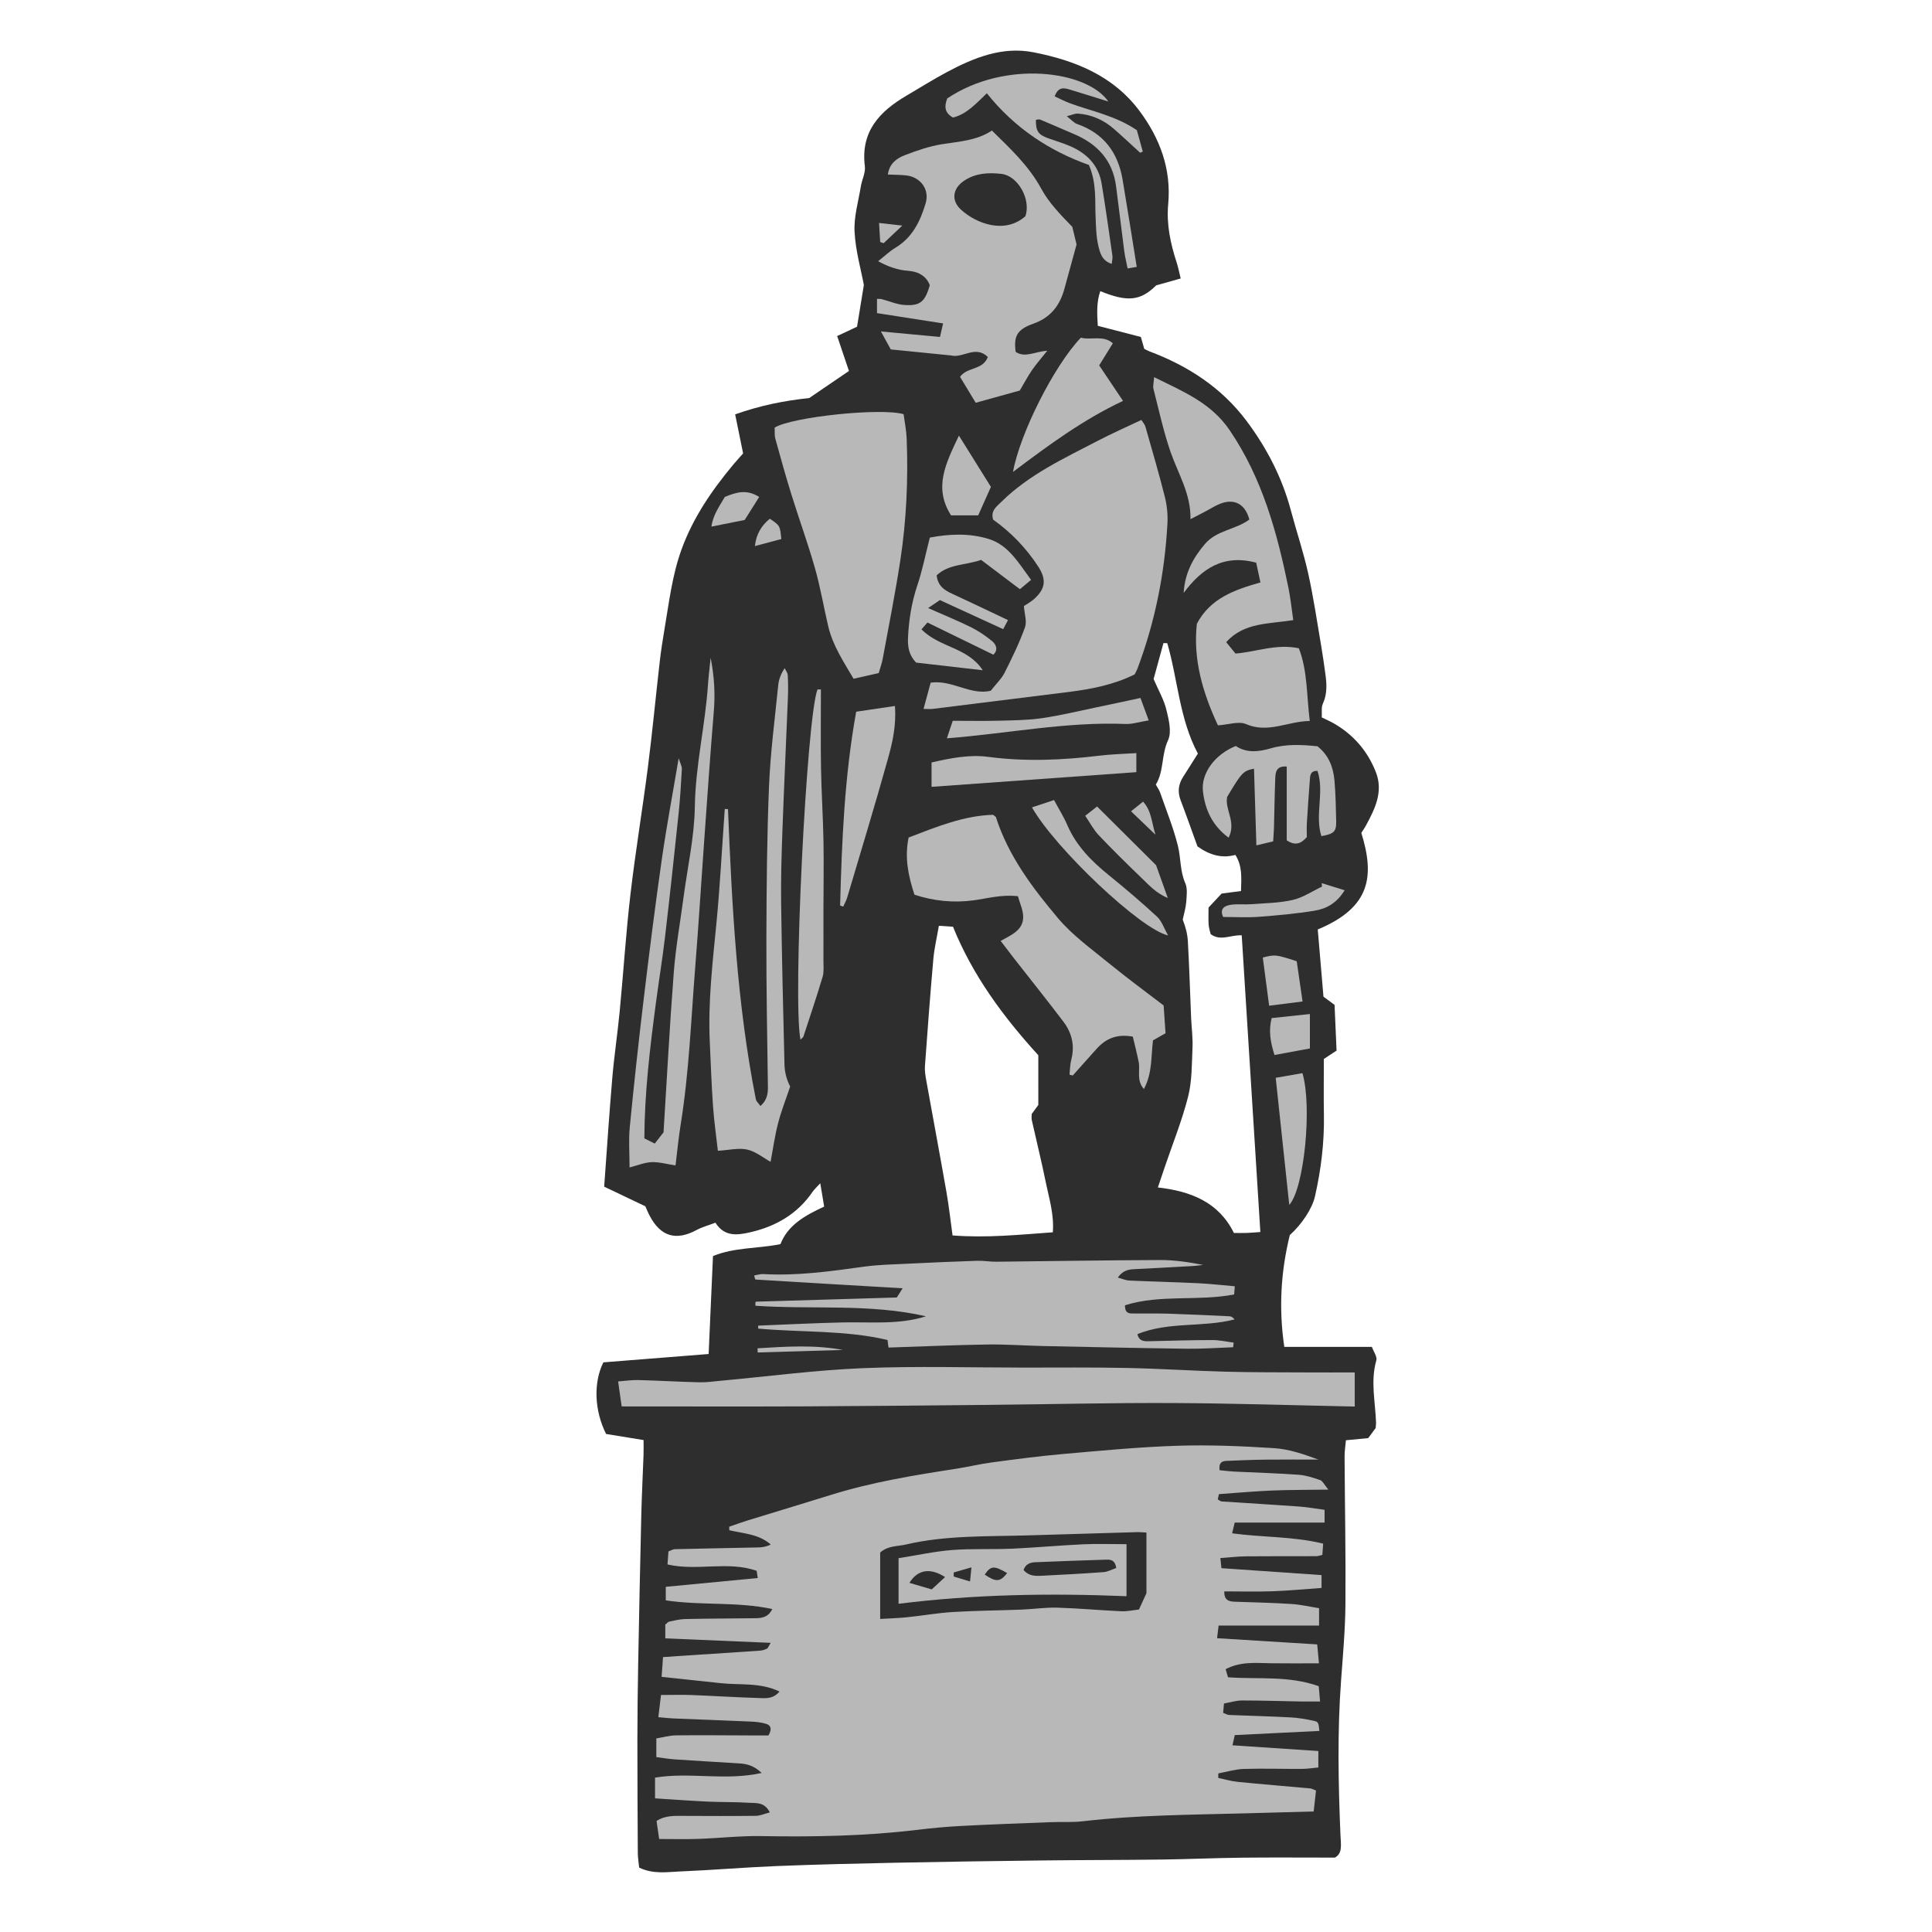 <svg version="1.1" id="svg" xmlns="http://www.w3.org/2000/svg" xmlns:xlink="http://www.w3.org/1999/xlink" x="0px" y="0px"
	 width="200px" height="200px" viewBox="0 0 200 200" enable-background="new 0 0 200 200" xml:space="preserve">
<path class="stroke" fill="#2e2e2e"  fill-rule="evenodd" clip-rule="evenodd" d="M66.166,193.335c-0.057-0.582-0.137-1.037-0.14-1.492
	c-0.023-3.908-0.047-7.817-0.044-11.726c0.003-2.573,0.033-5.146,0.08-7.719c0.096-5.198,0.202-10.396,0.325-15.592
	c0.049-2.058,0.158-4.113,0.231-6.17c0.018-0.507,0.004-1.016,0.004-1.562c-1.404-0.228-2.701-0.438-3.878-0.63
	c-1.222-2.417-1.322-5.331-0.284-7.414c3.564-0.283,7.193-0.571,10.898-0.864c0.154-3.468,0.299-6.743,0.45-10.139
	c2.227-0.912,4.587-0.76,6.983-1.232c0.758-1.973,2.559-2.983,4.527-3.889c-0.137-0.813-0.248-1.484-0.404-2.417
	c-0.402,0.443-0.626,0.639-0.789,0.876c-1.563,2.292-3.79,3.583-6.433,4.193c-1.325,0.306-2.692,0.512-3.63-0.985
	c-0.734,0.28-1.38,0.449-1.951,0.757c-2.121,1.143-3.718,0.684-4.848-1.46c-0.214-0.408-0.386-0.838-0.458-0.996
	c-1.522-0.727-2.842-1.356-4.26-2.032c0.284-3.868,0.523-7.562,0.839-11.249c0.197-2.305,0.545-4.596,0.767-6.899
	c0.389-4.047,0.646-8.108,1.117-12.145c0.513-4.395,1.245-8.764,1.806-13.153c0.462-3.623,0.805-7.26,1.221-10.889
	c0.129-1.122,0.301-2.24,0.49-3.354c0.475-2.786,0.795-5.596,1.772-8.286c1.199-3.298,3.139-6.113,5.354-8.774
	c0.326-0.392,0.674-0.766,1.017-1.154c-0.272-1.338-0.534-2.626-0.824-4.045c2.603-0.924,5.099-1.419,7.667-1.688
	c1.338-0.913,2.69-1.833,4.113-2.803c-0.371-1.101-0.774-2.295-1.221-3.617c0.796-0.373,1.473-0.689,2.059-0.963
	c0.229-1.395,0.439-2.693,0.705-4.322c-0.295-1.583-0.859-3.537-0.962-5.514c-0.081-1.551,0.396-3.134,0.652-4.698
	c0.114-0.699,0.499-1.414,0.414-2.077c-0.454-3.595,1.526-5.683,4.324-7.318c1.377-0.804,2.726-1.661,4.132-2.412
	c2.807-1.498,5.758-2.706,8.997-2.069c4.265,0.838,8.23,2.4,10.966,6.055c2.137,2.854,3.316,6.053,2.984,9.663
	c-0.194,2.109,0.238,4.087,0.879,6.057c0.166,0.51,0.264,1.042,0.413,1.64c-0.957,0.269-1.737,0.488-2.534,0.712
	c-1.631,1.606-2.956,1.757-5.789,0.599c-0.396,1.138-0.341,2.291-0.258,3.59c1.502,0.389,3.016,0.781,4.459,1.155
	c0.154,0.542,0.25,0.878,0.349,1.23c0.201,0.097,0.378,0.201,0.567,0.272c3.992,1.499,7.475,3.778,10.032,7.2
	c2.068,2.767,3.667,5.833,4.569,9.217c0.582,2.187,1.312,4.339,1.802,6.546c0.557,2.509,0.925,5.06,1.361,7.595
	c0.157,0.911,0.281,1.827,0.409,2.743c0.152,1.072,0.228,2.123-0.252,3.167c-0.178,0.385-0.08,0.896-0.111,1.413
	c0.465,0.229,0.882,0.407,1.272,0.633c2.029,1.17,3.481,2.868,4.329,5.031c0.794,2.03-0.098,3.813-1.042,5.552
	c-0.145,0.268-0.323,0.517-0.463,0.736c1.376,4.453,1.001,7.703-4.511,9.999c0.195,2.297,0.395,4.646,0.591,6.958
	c0.366,0.271,0.65,0.48,1.148,0.848c0.065,1.475,0.137,3.104,0.208,4.735c-0.479,0.315-0.846,0.555-1.317,0.865
	c0,1.906-0.027,3.856,0.007,5.806c0.049,2.849-0.297,5.65-0.926,8.42c-0.293,1.284-1.371,2.903-2.604,4.002
	c-0.916,3.73-1.168,7.543-0.57,11.579c2.975,0,5.938,0,9.067,0c0.179,0.504,0.565,1.016,0.46,1.386
	c-0.62,2.163-0.102,4.305-0.03,6.454c0.005,0.153-0.022,0.308-0.041,0.56c-0.224,0.302-0.495,0.668-0.771,1.043
	c-0.737,0.07-1.446,0.138-2.307,0.221c-0.052,0.598-0.142,1.142-0.139,1.686c0.028,5.098,0.131,10.196,0.089,15.293
	c-0.021,2.621-0.257,5.242-0.45,7.858c-0.396,5.352-0.287,10.704-0.064,16.058c0.037,0.911,0.245,1.898-0.589,2.309
	c-3.379,0-6.51-0.027-9.639,0.008c-2.77,0.031-5.537,0.158-8.305,0.193c-4.119,0.052-8.238,0.044-12.357,0.093
	c-4.992,0.059-9.983,0.13-14.975,0.232c-4.17,0.085-8.342,0.182-12.51,0.349c-3.338,0.134-6.67,0.422-10.006,0.559
	C69.031,193.791,67.62,194.033,66.166,193.335z M107.486,109.239c-3.643-4-6.783-8.243-8.834-13.305
	c-0.446-0.029-0.884-0.057-1.46-0.094c-0.206,1.207-0.472,2.307-0.571,3.422c-0.326,3.692-0.604,7.388-0.871,11.085
	c-0.037,0.502,0.052,1.023,0.141,1.524c0.69,3.845,1.411,7.684,2.086,11.532c0.256,1.457,0.415,2.93,0.631,4.488
	c3.521,0.278,6.924-0.076,10.381-0.324c0.144-1.862-0.388-3.497-0.723-5.148c-0.44-2.168-0.975-4.316-1.457-6.476
	c-0.043-0.194-0.006-0.406-0.006-0.622c0.247-0.339,0.484-0.665,0.684-0.938C107.486,112.662,107.486,111.016,107.486,109.239z
	 M126.464,92.5c0.761-0.098,1.354-0.175,2.003-0.26c0.036-1.334,0.164-2.562-0.582-3.74c-1.385,0.373-2.633,0.04-3.923-0.879
	c-0.551-1.517-1.129-3.164-1.749-4.795c-0.32-0.843-0.23-1.613,0.236-2.358c0.516-0.823,1.038-1.642,1.555-2.457
	c-1.922-3.6-2.07-7.652-3.169-11.429c-0.132-0.003-0.263-0.007-0.395-0.01c-0.357,1.306-0.716,2.612-1.019,3.722
	c0.515,1.197,1.074,2.149,1.322,3.176c0.248,1.023,0.57,2.299,0.177,3.148c-0.714,1.542-0.421,3.251-1.271,4.598
	c0.205,0.374,0.363,0.585,0.445,0.823c0.637,1.835,1.375,3.646,1.843,5.524c0.314,1.26,0.208,2.603,0.761,3.857
	c0.248,0.563,0.148,1.312,0.099,1.968c-0.047,0.609-0.236,1.207-0.362,1.81c0.295,0.747,0.492,1.496,0.533,2.254
	c0.138,2.503,0.219,5.01,0.321,7.515c0.006,0.155,0.009,0.309,0.017,0.463c0.053,1.018,0.186,2.04,0.141,3.054
	c-0.075,1.688-0.044,3.428-0.455,5.045c-0.632,2.481-1.601,4.876-2.426,7.309c-0.211,0.624-0.42,1.248-0.703,2.087
	c3.404,0.385,6.299,1.515,7.871,4.712c0.502,0,0.912,0.011,1.321-0.003c0.396-0.013,0.79-0.052,1.417-0.096
	c-0.646-10.295-1.287-20.488-1.929-30.716c-1.174-0.049-2.192,0.64-3.22-0.125c-0.064-0.296-0.183-0.639-0.205-0.988
	c-0.037-0.561-0.01-1.126-0.01-1.76C125.549,93.481,126.003,92.995,126.464,92.5z"/>
<path fill-rule="evenodd" clip-rule="evenodd" fill="#b8b8b8" class="fill" d="M68.236,190.372c-0.121-0.839-0.194-1.34-0.271-1.866
	c0.921-0.598,1.899-0.528,2.87-0.525c2.47,0.008,4.94,0.024,7.409-0.006c0.448-0.005,0.894-0.214,1.446-0.356
	c-0.551-1.102-1.413-0.948-2.127-0.995c-1.428-0.092-2.865-0.055-4.297-0.122c-1.792-0.083-3.582-0.218-5.457-0.337
	c0-0.794,0-1.441,0-2.145c3.619-0.604,7.238,0.359,11.037-0.484c-0.818-0.791-1.576-0.945-2.379-0.995
	c-2.204-0.135-4.408-0.261-6.611-0.41c-0.611-0.041-1.219-0.148-1.913-0.236c0-0.615,0-1.157,0-1.934
	c0.673-0.11,1.354-0.309,2.037-0.317c2.526-0.032,5.052,0,7.577,0.007c0.709,0.002,1.416,0,1.995,0
	c0.402-0.693,0.222-1.055-0.231-1.196c-0.484-0.149-1.008-0.212-1.518-0.235c-2.718-0.123-5.438-0.217-8.154-0.33
	c-0.45-0.019-0.897-0.077-1.498-0.13c0.096-0.797,0.179-1.479,0.277-2.297c1.148,0,2.169-0.033,3.187,0.006
	c2.317,0.09,4.633,0.242,6.951,0.311c0.682,0.021,1.45,0.126,2.131-0.672c-2.015-0.968-4.089-0.65-6.075-0.867
	c-1.981-0.216-3.963-0.425-6.131-0.657c0.046-0.649,0.09-1.276,0.145-2.042c0.975-0.066,1.835-0.126,2.695-0.183
	c2.451-0.161,4.903-0.316,7.354-0.487c0.244-0.017,0.495-0.1,0.715-0.208c0.111-0.055,0.159-0.236,0.382-0.598
	c-3.714-0.158-7.268-0.31-10.911-0.464c0-0.576,0-1.012,0-1.425c0.169-0.132,0.277-0.283,0.41-0.31
	c0.549-0.113,1.104-0.254,1.658-0.266c2.371-0.05,4.742-0.053,7.113-0.083c0.708-0.009,1.434-0.013,1.897-0.951
	c-3.685-0.791-7.356-0.341-11.027-0.9c0-0.408,0-0.828,0-1.4c3.202-0.306,6.306-0.603,9.521-0.911
	c-0.045-0.3-0.08-0.533-0.113-0.748c-3.002-1.044-6.121,0.054-9.229-0.656c0.034-0.479,0.065-0.912,0.097-1.349
	c0.285-0.104,0.472-0.229,0.66-0.234c2.88-0.068,5.761-0.116,8.641-0.18c0.423-0.009,0.844-0.076,1.29-0.301
	c-1.233-1.091-2.823-1.135-4.295-1.479c-0.001-0.123-0.002-0.244-0.003-0.366c0.653-0.223,1.302-0.462,1.961-0.666
	c2.854-0.879,5.716-1.733,8.565-2.624c4.245-1.327,8.615-2.036,12.994-2.714c1.221-0.189,2.425-0.486,3.648-0.648
	c2.448-0.326,4.898-0.656,7.357-0.871c3.949-0.347,7.903-0.729,11.862-0.856c3.342-0.107,6.7,0.035,10.04,0.25
	c1.55,0.1,3.071,0.635,4.564,1.182c-1.798,0-3.597-0.017-5.396,0.005c-1.379,0.016-2.76,0.068-4.138,0.13
	c-0.444,0.02-0.809,0.192-0.694,0.966c0.488,0.045,1.02,0.115,1.554,0.142c2.21,0.109,4.425,0.168,6.632,0.328
	c0.758,0.055,1.513,0.309,2.24,0.558c0.238,0.083,0.386,0.435,0.834,0.978c-2.236,0.033-4.065,0.021-5.891,0.098
	c-1.785,0.074-3.567,0.239-5.438,0.37c-0.033,0.15-0.074,0.333-0.121,0.544c0.158,0.086,0.277,0.206,0.404,0.214
	c2.674,0.18,5.348,0.333,8.018,0.526c0.863,0.062,1.719,0.22,2.635,0.341c0,0.471,0,0.811,0,1.318c-3.115,0-6.178,0-9.303,0
	c-0.1,0.417-0.165,0.689-0.267,1.114c3.169,0.432,6.317,0.306,9.421,1.067c-0.029,0.431-0.054,0.769-0.08,1.164
	c-0.246,0.056-0.438,0.136-0.627,0.136c-2.422,0.009-4.843-0.008-7.264,0.016c-0.861,0.008-1.722,0.112-2.67,0.178
	c0.042,0.387,0.068,0.625,0.113,1.047c3.438,0.238,6.862,0.475,10.363,0.717c0,0.495,0,0.83,0,1.329
	c-1.699,0.12-3.371,0.284-5.047,0.343c-1.665,0.059-3.334,0.013-5.021,0.013c-0.025,0.92,0.471,1.05,1.093,1.071
	c1.958,0.065,3.917,0.111,5.87,0.235c0.947,0.061,1.885,0.281,2.848,0.434c0,0.667,0,1.114,0,1.797c-3.479,0-6.896,0-10.4,0
	c-0.066,0.548-0.105,0.873-0.158,1.311c3.501,0.216,6.91,0.427,10.365,0.641c0.068,0.747,0.118,1.288,0.18,1.958
	c-1.695,0-3.318,0.017-4.941-0.005c-1.573-0.021-3.162-0.21-4.718,0.613c0.073,0.251,0.153,0.521,0.245,0.838
	c3.121,0.227,6.25-0.195,9.392,0.92c0.036,0.425,0.079,0.908,0.138,1.586c-0.774,0-1.418,0.009-2.062-0.002
	c-2.008-0.035-4.014-0.104-6.021-0.103c-0.6,0.001-1.197,0.195-1.865,0.313c-0.031,0.369-0.057,0.654-0.084,0.97
	c0.243,0.089,0.428,0.209,0.619,0.217c2.108,0.089,4.22,0.136,6.328,0.249c0.816,0.043,1.635,0.184,2.435,0.356
	c0.483,0.104,0.489,0.206,0.581,1.047c-2.906,0.143-5.811,0.286-8.76,0.432c-0.098,0.427-0.161,0.706-0.24,1.056
	c2.975,0.198,5.87,0.39,8.89,0.592c0,0.505,0,1.029,0,1.704c-0.597,0.055-1.145,0.146-1.692,0.148
	c-2.008,0.01-4.018-0.059-6.023,0.004c-0.883,0.027-1.76,0.3-2.639,0.46c-0.002,0.157-0.004,0.314-0.006,0.471
	c0.67,0.139,1.334,0.338,2.012,0.406c2.504,0.249,5.013,0.452,7.52,0.681c0.145,0.013,0.282,0.101,0.588,0.216
	c-0.072,0.651-0.149,1.326-0.244,2.168c-2.393,0.065-4.649,0.125-6.906,0.188c-5.664,0.157-11.334,0.171-16.976,0.825
	c-1.121,0.13-2.267,0.052-3.399,0.096c-3.089,0.12-6.178,0.23-9.266,0.393c-1.54,0.081-3.08,0.229-4.612,0.413
	c-5.331,0.639-10.681,0.726-16.043,0.634c-2.153-0.037-4.312,0.213-6.47,0.288C70.996,190.409,69.672,190.372,68.236,190.372z
	 M91.116,167.595c1.091-0.067,1.95-0.089,2.802-0.179c1.584-0.166,3.158-0.446,4.743-0.542c2.36-0.144,4.729-0.156,7.092-0.248
	c1.233-0.048,2.467-0.237,3.695-0.202c2.21,0.065,4.417,0.274,6.627,0.372c0.634,0.028,1.276-0.121,1.831-0.18
	c0.347-0.757,0.6-1.311,0.773-1.688c0-2.207,0-4.227,0-6.277c-0.402-0.022-0.656-0.055-0.908-0.047
	c-3.751,0.108-7.502,0.22-11.252,0.335c-4.262,0.131-8.546-0.03-12.745,0.949c-0.88,0.205-1.854,0.11-2.658,0.826
	C91.116,162.898,91.116,165.088,91.116,167.595z"/>
<path fill-rule="evenodd" clip-rule="evenodd" fill="#b8b8b8" class="fill" d="M102.553,71.512c0.572-0.727,1.117-1.233,1.434-1.856
	c0.776-1.536,1.533-3.094,2.117-4.708c0.222-0.612-0.055-1.405-0.109-2.208c0.306-0.208,0.713-0.427,1.048-0.725
	c1.196-1.064,1.305-2.032,0.423-3.382c-1.251-1.916-2.815-3.532-4.658-4.843c-0.284-0.914,0.35-1.343,0.855-1.842
	c2.869-2.828,6.477-4.494,9.98-6.318c1.456-0.759,2.964-1.421,4.508-2.155c0.164,0.259,0.352,0.45,0.416,0.675
	c0.691,2.423,1.402,4.841,2.017,7.284c0.224,0.886,0.317,1.841,0.269,2.753c-0.279,5.172-1.283,10.203-3.115,15.058
	c-0.071,0.189-0.18,0.364-0.283,0.57c-2.148,1.071-4.463,1.519-6.814,1.816c-4.692,0.592-9.385,1.173-14.078,1.752
	c-0.24,0.03-0.487,0.004-0.958,0.004c0.265-0.978,0.499-1.835,0.738-2.719C98.558,70.353,100.439,71.997,102.553,71.512z"/>
<path fill-rule="evenodd" clip-rule="evenodd" fill="#b8b8b8" class="fill" d="M97.305,34.881c0.129-0.56,0.215-0.926,0.324-1.401
	c-2.336-0.365-4.549-0.709-6.842-1.067c0-0.572,0-1.003,0-1.474c0.201,0.01,0.35-0.007,0.484,0.028
	c0.793,0.205,1.572,0.555,2.373,0.607c1.623,0.104,2.107-0.334,2.61-2.047c-0.388-1.005-1.237-1.421-2.266-1.497
	c-1.039-0.077-1.974-0.388-3.087-0.99c0.691-0.544,1.201-1.039,1.794-1.395c1.769-1.061,2.583-2.771,3.13-4.615
	c0.423-1.421-0.538-2.704-2.006-2.87c-0.605-0.069-1.219-0.063-1.908-0.094c0.154-1.148,0.932-1.687,1.775-2.01
	c1.242-0.476,2.527-0.92,3.834-1.129c1.775-0.283,3.58-0.367,5.162-1.413c1.937,1.903,3.831,3.663,5.113,6.029
	c0.797,1.468,2.012,2.709,3.209,3.941c0.145,0.597,0.289,1.194,0.44,1.821c-0.413,1.511-0.837,3.047-1.255,4.583
	c-0.475,1.748-1.438,2.994-3.235,3.627c-1.681,0.592-2.031,1.301-1.812,2.914c0.978,0.645,1.961-0.027,3.27-0.122
	c-0.636,0.8-1.146,1.377-1.579,2.007c-0.436,0.633-0.794,1.319-1.267,2.114c-1.407,0.39-2.884,0.799-4.562,1.265
	c-0.555-0.916-1.095-1.809-1.623-2.682c0.768-1.062,2.342-0.654,2.88-2.054c-1.282-1.26-2.582,0.157-3.81-0.161
	c-1.985-0.199-3.971-0.398-6.238-0.625c-0.222-0.403-0.548-0.997-1.022-1.86C93.413,34.52,95.313,34.696,97.305,34.881z
	 M106.15,22.382c0.596-1.732-0.77-4.187-2.474-4.38c-1.319-0.149-2.641-0.101-3.839,0.686c-1.217,0.798-1.423,2.062-0.324,3.047
	C101.104,23.162,104.025,24.261,106.15,22.382z"/>
<path fill-rule="evenodd" clip-rule="evenodd" fill="#b8b8b8" class="fill" d="M127.658,139.466c-1.587,0.055-3.176,0.175-4.762,0.154
	c-4.943-0.063-9.887-0.173-14.83-0.277c-1.955-0.041-3.91-0.19-5.863-0.161c-3.394,0.052-6.785,0.205-10.225,0.317
	c-0.043-0.327-0.065-0.502-0.104-0.786c-4.379-1.031-8.917-0.77-13.387-1.178c-0.001-0.103-0.003-0.205-0.004-0.307
	c2.914-0.113,5.828-0.264,8.744-0.331c2.885-0.066,5.794,0.265,8.631-0.635c-5.827-1.335-11.785-0.69-17.65-1.091
	c-0.01-0.208-0.021-0.262-0.012-0.311c0.008-0.042,0.04-0.112,0.062-0.112c4.867-0.148,9.734-0.291,14.579-0.433
	c0.265-0.419,0.44-0.696,0.603-0.952c-5.111-0.3-10.172-0.596-15.232-0.905c-0.037-0.002-0.064-0.175-0.148-0.419
	c0.332-0.055,0.643-0.165,0.947-0.148c3.513,0.202,6.97-0.285,10.434-0.767c1.473-0.205,2.972-0.23,4.461-0.304
	c2.41-0.119,4.822-0.224,7.235-0.304c0.664-0.022,1.332,0.102,1.997,0.096c5.66-0.056,11.317-0.154,16.977-0.175
	c1.467-0.005,2.938,0.217,4.441,0.507c-0.351,0.039-0.701,0.094-1.053,0.114c-2.005,0.113-4.01,0.223-6.015,0.322
	c-0.623,0.031-1.216,0.098-1.772,0.873c0.494,0.133,0.838,0.293,1.188,0.309c2.367,0.106,4.734,0.162,7.101,0.275
	c1.261,0.061,2.518,0.206,3.826,0.317c-0.03,0.368-0.046,0.56-0.069,0.848c-3.746,0.722-7.656-0.031-11.301,1.12
	c-0.014,0.92,0.517,0.846,0.97,0.851c1.185,0.012,2.369-0.019,3.552,0.019c2.105,0.067,4.21,0.168,6.314,0.269
	c0.173,0.008,0.34,0.124,0.511,0.324c-3.298,0.852-6.812,0.204-10.061,1.522c0.195,0.838,0.834,0.743,1.448,0.729
	c2.11-0.048,4.223-0.113,6.332-0.113c0.729,0,1.457,0.17,2.186,0.263C127.691,139.147,127.676,139.306,127.658,139.466z"/>
<path fill-rule="evenodd" clip-rule="evenodd" fill="#b8b8b8" class="fill" d="M64.354,145.592c-0.129-0.911-0.233-1.645-0.367-2.587
	c0.812-0.06,1.454-0.159,2.093-0.142c2.109,0.058,4.219,0.18,6.328,0.232c0.717,0.018,1.437-0.089,2.153-0.155
	c4.917-0.451,9.826-1.104,14.753-1.308c5.552-0.23,11.119-0.06,16.681-0.058c3.554,0.002,7.108-0.037,10.662,0.037
	c3.396,0.069,6.788,0.295,10.183,0.386c2.832,0.076,5.664,0.061,8.497,0.077c1.585,0.009,3.171,0.002,4.904,0.002
	c0,1.236,0,2.28,0,3.53c-6.32-0.129-12.63-0.336-18.941-0.364c-6.284-0.029-12.567,0.129-18.85,0.191
	c-6.335,0.062-12.67,0.127-19.005,0.154C77.167,145.613,70.889,145.592,64.354,145.592z"/>
<path fill-rule="evenodd" clip-rule="evenodd" fill="#b8b8b8" class="fill" d="M93.539,42.875c0.104,0.794,0.284,1.65,0.318,2.511
	c0.168,4.231-0.02,8.454-0.659,12.638c-0.521,3.407-1.198,6.791-1.821,10.182c-0.082,0.451-0.246,0.888-0.411,1.467
	c-0.812,0.184-1.648,0.373-2.606,0.59c-1.046-1.778-2.151-3.438-2.619-5.416c-0.474-2.002-0.811-4.042-1.373-6.018
	c-0.73-2.569-1.648-5.085-2.441-7.638c-0.594-1.909-1.133-3.837-1.662-5.765c-0.104-0.38-0.053-0.803-0.072-1.163
	C82.006,43.158,91.158,42.191,93.539,42.875z"/>
<path fill-rule="evenodd" clip-rule="evenodd" fill="#b8b8b8" class="fill" d="M133.877,64.195c-2.559,0.411-5.082,0.222-6.942,2.279
	c0.358,0.44,0.642,0.787,0.964,1.182c2.159-0.173,4.24-1.039,6.557-0.546c0.914,2.344,0.794,4.866,1.131,7.526
	c-2.295,0.028-4.301,1.314-6.6,0.322c-0.75-0.323-1.803,0.058-2.907,0.13c-1.562-3.347-2.597-6.83-2.179-10.522
	c1.398-2.639,3.891-3.507,6.579-4.272c-0.17-0.791-0.302-1.405-0.44-2.045c-3.395-0.907-5.639,0.615-7.506,3.13
	c0.119-2.061,0.979-3.64,2.215-5.081c1.222-1.424,3.211-1.477,4.582-2.518c-0.435-1.645-1.605-2.219-3.079-1.608
	c-0.519,0.216-0.999,0.525-1.499,0.788c-0.449,0.236-0.9,0.467-1.514,0.785c0.051-2.621-1.273-4.687-2.054-6.936
	c-0.738-2.13-1.216-4.353-1.776-6.542c-0.078-0.308,0.029-0.664,0.064-1.224c3.008,1.49,5.887,2.648,7.814,5.482
	c3.39,4.979,4.916,10.59,6.098,16.356C133.598,61.926,133.702,62.996,133.877,64.195z"/>
<path fill-rule="evenodd" clip-rule="evenodd" fill="#b8b8b8" class="fill" d="M94.059,86.701c2.916-1.119,5.721-2.267,8.741-2.354
	c0.156,0.13,0.276,0.18,0.302,0.259c1.287,4.006,3.781,7.309,6.424,10.445c1.537,1.824,3.555,3.256,5.422,4.786
	c1.785,1.462,3.654,2.823,5.511,4.248c0.065,0.949,0.129,1.865,0.198,2.875c-0.401,0.229-0.824,0.468-1.299,0.738
	c-0.21,1.655-0.053,3.387-0.942,5.038c-0.806-0.908-0.36-1.932-0.545-2.83c-0.183-0.888-0.407-1.766-0.603-2.595
	c-1.669-0.307-2.818,0.216-3.772,1.291c-0.812,0.917-1.632,1.825-2.449,2.737c-0.11-0.032-0.222-0.064-0.333-0.096
	c0.057-0.514,0.055-1.043,0.184-1.539c0.383-1.459,0.066-2.779-0.812-3.938c-1.674-2.21-3.41-4.374-5.117-6.558
	c-0.438-0.56-0.863-1.126-1.382-1.805c1.13-0.625,2.338-1.118,2.332-2.487c-0.003-0.715-0.353-1.428-0.545-2.141
	c-1.728-0.194-3.175,0.241-4.638,0.433c-2.074,0.273-4.08,0.058-6.071-0.587C94.031,90.682,93.625,88.804,94.059,86.701z"/>
<path fill-rule="evenodd" clip-rule="evenodd" fill="#b8b8b8" class="fill" d="M75.361,83.759c0.416,10.066,0.922,20.124,2.885,30.034
	c0.045,0.222,0.271,0.407,0.476,0.7c0.647-0.574,0.781-1.206,0.772-1.94c-0.069-5.143-0.172-10.287-0.158-15.431
	c0.017-5.247,0.057-10.498,0.273-15.74c0.145-3.488,0.604-6.962,0.952-10.44c0.059-0.594,0.263-1.172,0.67-1.771
	c0.11,0.241,0.304,0.477,0.317,0.722c0.044,0.771,0.047,1.546,0.017,2.318c-0.187,4.624-0.405,9.247-0.572,13.871
	c-0.089,2.47-0.163,4.944-0.13,7.415c0.074,5.563,0.209,11.125,0.346,16.686c0.019,0.755,0.188,1.507,0.59,2.296
	c-0.423,1.261-0.915,2.503-1.25,3.787c-0.336,1.285-0.514,2.61-0.777,4.005c-0.78-0.427-1.555-1.078-2.428-1.269
	c-0.898-0.195-1.894,0.06-3.029,0.129c-0.161-1.447-0.389-3.018-0.502-4.597c-0.156-2.208-0.23-4.422-0.335-6.635
	c-0.198-4.181,0.301-8.319,0.7-12.469c0.35-3.637,0.539-7.289,0.799-10.934c0.018-0.25,0.034-0.5,0.051-0.749
	C75.139,83.751,75.25,83.755,75.361,83.759z"/>
<path fill-rule="evenodd" clip-rule="evenodd" fill="#b8b8b8" class="fill" d="M73.565,68.09c0.396,2.026,0.475,3.794,0.325,5.599
	c-0.372,4.462-0.675,8.931-0.996,13.397c-0.312,4.362-0.581,8.728-0.929,13.087c-0.432,5.428-0.635,10.877-1.506,16.266
	c-0.22,1.361-0.347,2.737-0.528,4.207c-0.9-0.135-1.695-0.371-2.478-0.339c-0.739,0.03-1.468,0.34-2.28,0.548
	c0-1.439-0.111-2.819,0.021-4.175c0.438-4.503,0.931-9.001,1.47-13.494c0.569-4.751,1.17-9.5,1.848-14.236
	c0.487-3.402,1.125-6.782,1.744-10.458c0.162,0.529,0.345,0.83,0.33,1.121c-0.084,1.54-0.177,3.081-0.338,4.614
	c-0.445,4.248-0.903,8.496-1.402,12.738c-0.27,2.297-0.645,4.583-0.949,6.876c-0.615,4.638-1.173,9.281-1.193,14.004
	c0.379,0.189,0.684,0.342,1.076,0.538c0.341-0.436,0.646-0.826,0.91-1.165c0.35-5.582,0.636-11.077,1.061-16.562
	c0.202-2.611,0.669-5.202,1.014-7.802c0.413-3.109,1.116-6.214,1.164-9.329c0.064-4.303,1.086-8.466,1.367-12.723
	C73.35,69.984,73.457,69.17,73.565,68.09z"/>
<path fill-rule="evenodd" clip-rule="evenodd" fill="#b8b8b8" class="fill" d="M112.725,17.077c-4.066-1.438-7.707-3.828-10.567-7.422
	c-1.106,1.053-2.062,2.15-3.501,2.515c-0.904-0.492-0.91-1.196-0.595-1.984c6.018-4.023,14.46-2.874,16.676,0.323
	c-1.444-0.449-2.702-0.847-3.965-1.228c-0.601-0.181-1.216-0.345-1.593,0.695c0.545,0.249,1.057,0.521,1.596,0.719
	c2.263,0.83,4.678,1.272,6.91,2.78c0.177,0.635,0.396,1.425,0.616,2.215c-0.093,0.041-0.185,0.081-0.277,0.121
	c-0.9-0.821-1.787-1.658-2.704-2.459c-1.071-0.938-2.324-1.497-3.752-1.593c-0.281-0.019-0.574,0.131-1.137,0.274
	c0.48,0.37,0.74,0.69,1.07,0.805c2.76,0.96,4.235,2.958,4.709,5.761c0.504,2.979,0.969,5.963,1.464,9.029
	c-0.31,0.052-0.544,0.092-0.946,0.16c-0.127-0.643-0.273-1.222-0.35-1.81c-0.293-2.242-0.55-4.49-0.849-6.731
	c-0.354-2.663-1.943-4.343-4.341-5.364c-1.171-0.499-2.336-1.013-3.51-1.504c-0.123-0.051-0.295,0.014-0.442,0.024
	c-0.021,1.156,0.235,1.54,1.27,1.91c0.774,0.277,1.568,0.505,2.319,0.835c1.702,0.748,2.903,1.969,3.215,3.861
	c0.41,2.484,0.758,4.979,1.117,7.472c0.033,0.236-0.039,0.489-0.071,0.833c-1.036-0.312-1.228-1.185-1.399-1.917
	c-0.218-0.939-0.229-1.932-0.273-2.905C113.334,20.755,113.541,18.988,112.725,17.077z"/>
<path fill-rule="evenodd" clip-rule="evenodd" fill="#b8b8b8" class="fill" d="M127.932,77.225c1.11,0.747,2.354,0.61,3.626,0.241
	c1.612-0.468,3.251-0.376,4.828-0.211c1.2,0.96,1.642,2.208,1.76,3.57c0.118,1.382,0.144,2.774,0.175,4.162
	c0.025,1.098-0.213,1.337-1.531,1.57c-0.702-2.205,0.332-4.558-0.403-6.753c-0.636-0.043-0.749,0.354-0.78,0.777
	c-0.119,1.536-0.227,3.072-0.32,4.61c-0.03,0.509-0.004,1.021-0.004,1.464c-0.604,0.695-1.208,0.921-2.082,0.333
	c0-2.469,0-5.016,0-7.634c-1.113-0.086-1.164,0.617-1.189,1.262c-0.065,1.697-0.086,3.396-0.132,5.093
	c-0.011,0.408-0.048,0.814-0.083,1.39c-0.514,0.123-1.025,0.244-1.737,0.413c-0.085-2.75-0.165-5.33-0.246-7.938
	c-1.112,0.217-1.267,0.387-2.78,2.92c-0.266,1.324,0.982,2.6,0.15,4.224c-1.73-1.289-2.438-2.955-2.653-4.768
	C124.297,80.028,125.813,78.064,127.932,77.225z"/>
<path fill-rule="evenodd" clip-rule="evenodd" fill="#b8b8b8" class="fill" d="M106.736,60.028c-0.432,0.361-0.73,0.612-1.154,0.966
	c-1.366-1.033-2.689-2.032-4.014-3.032c-1.645,0.562-3.375,0.42-4.607,1.599c0.128,1.094,0.786,1.525,1.568,1.886
	c1.907,0.88,3.8,1.792,5.819,2.748c-0.204,0.38-0.356,0.666-0.501,0.934c-2.205-1.013-4.339-1.993-6.551-3.009
	c-0.335,0.228-0.64,0.434-1.219,0.827c1.659,0.734,3.074,1.308,4.439,1.983c0.77,0.381,1.498,0.878,2.165,1.42
	c0.464,0.378,0.661,0.929,0.151,1.423c-2.172-1.06-4.315-2.106-6.824-3.331c-0.156,0.177-0.367,0.42-0.619,0.708
	c1.909,1.919,4.775,1.835,6.345,4.233c-2.487-0.286-4.695-0.539-6.897-0.792c-0.714-0.728-0.887-1.591-0.842-2.564
	c0.088-1.859,0.371-3.664,0.97-5.442c0.522-1.548,0.837-3.167,1.29-4.935c1.967-0.376,4.07-0.482,6.097,0.143
	C104.394,56.423,105.424,58.249,106.736,60.028z"/>
<path fill-rule="evenodd" clip-rule="evenodd" fill="#b8b8b8" class="fill" d="M84.981,71.368c0,2.725-0.036,5.45,0.011,8.173
	c0.043,2.519,0.21,5.035,0.255,7.554c0.043,2.414-0.003,4.829-0.005,7.244c-0.003,1.699,0.008,3.398,0,5.097
	c-0.003,0.564,0.07,1.162-0.086,1.686c-0.617,2.069-1.307,4.115-1.982,6.166c-0.04,0.122-0.189,0.208-0.31,0.335
	c-0.814-4.033,0.613-33.21,1.76-36.249C84.743,71.371,84.862,71.369,84.981,71.368z"/>
<path fill-rule="evenodd" clip-rule="evenodd" fill="#b8b8b8" class="fill" d="M104.865,48.854c0.708-3.946,4.225-10.967,7.026-13.898
	c1.069,0.287,2.317-0.305,3.31,0.584c-0.453,0.731-0.901,1.457-1.414,2.283c0.828,1.235,1.62,2.415,2.467,3.678
	C112.161,43.424,108.616,46.029,104.865,48.854z"/>
<path fill-rule="evenodd" clip-rule="evenodd" fill="#b8b8b8" class="fill" d="M86.969,93.741c0.178-6.661,0.445-13.313,1.662-20.065
	c1.346-0.199,2.631-0.389,4.012-0.593c0.154,2.03-0.256,3.788-0.732,5.494c-1.338,4.8-2.794,9.567-4.213,14.345
	c-0.096,0.321-0.27,0.619-0.408,0.928C87.183,93.814,87.075,93.778,86.969,93.741z"/>
<path fill-rule="evenodd" clip-rule="evenodd" fill="#b8b8b8" class="fill" d="M96.434,81.453c0-0.954,0-1.696,0-2.524
	c1.998-0.456,3.939-0.834,5.859-0.58c3.868,0.512,7.699,0.342,11.544-0.126c1.213-0.148,2.442-0.173,3.797-0.262
	c0,0.703,0,1.283,0,1.972C110.578,80.438,103.579,80.94,96.434,81.453z"/>
<path fill-rule="evenodd" clip-rule="evenodd" fill="#b8b8b8" class="fill" d="M118.916,74.574c-0.998,0.162-1.702,0.399-2.396,0.371
	c-6.122-0.25-12.14,0.986-18.499,1.485c0.25-0.75,0.4-1.194,0.607-1.813c1.642,0,3.219,0.033,4.794-0.009
	c1.485-0.039,2.985-0.05,4.45-0.264c1.926-0.281,3.824-0.746,5.731-1.141c1.45-0.3,2.897-0.616,4.456-0.949
	C118.336,73.001,118.575,73.649,118.916,74.574z"/>
<path fill-rule="evenodd" clip-rule="evenodd" fill="#b8b8b8" class="fill" d="M106.829,83.58c0.817-0.271,1.505-0.5,2.283-0.759
	c0.521,0.971,1.015,1.75,1.374,2.587c0.925,2.151,2.498,3.731,4.279,5.174c1.712,1.387,3.395,2.817,5.012,4.312
	c0.483,0.446,0.707,1.173,1.145,1.938C118.131,96.244,109.245,87.839,106.829,83.58z"/>
<path fill-rule="evenodd" clip-rule="evenodd" fill="#b8b8b8" class="fill" d="M133.463,124.73c-0.467-4.382-0.926-8.682-1.402-13.155
	c1.049-0.183,1.92-0.335,2.767-0.483C135.854,114.554,135.002,123.064,133.463,124.73z"/>
<path fill-rule="evenodd" clip-rule="evenodd" fill="#b8b8b8" class="fill" d="M99.267,45.094c1.233,1.975,2.304,3.691,3.312,5.306
	c-0.502,1.127-0.898,2.016-1.314,2.947c-0.975,0-1.93,0-2.814,0C96.613,50.454,97.912,47.966,99.267,45.094z"/>
<path fill-rule="evenodd" clip-rule="evenodd" fill="#b8b8b8" class="fill" d="M112.341,84.449c0.55-0.431,0.905-0.709,1.228-0.961
	c2.013,2.001,3.969,3.946,6.107,6.073c0.311,0.867,0.715,2.002,1.217,3.406c-1.25-0.539-1.947-1.337-2.688-2.049
	c-1.519-1.46-3.02-2.94-4.471-4.466C113.216,85.907,112.859,85.208,112.341,84.449z"/>
<path fill-rule="evenodd" clip-rule="evenodd" fill="#b8b8b8" class="fill" d="M126.621,94.925c-0.391-0.847,0.143-1.169,0.791-1.262
	c0.705-0.102,1.436-0.006,2.15-0.061c1.432-0.109,2.893-0.123,4.277-0.444c1.055-0.245,2.014-0.904,3.016-1.378
	c-0.012-0.119-0.025-0.238-0.037-0.357c0.746,0.23,1.492,0.46,2.377,0.734c-0.801,1.33-1.883,1.917-3.094,2.116
	c-1.914,0.313-3.856,0.488-5.793,0.635C129.139,94.998,127.955,94.925,126.621,94.925z"/>
<path fill-rule="evenodd" clip-rule="evenodd" fill="#b8b8b8" class="fill" d="M134.236,99.506c0.189,1.316,0.385,2.659,0.604,4.167
	c-1.208,0.153-2.247,0.285-3.459,0.439c-0.227-1.724-0.443-3.363-0.657-4.989C132.012,98.8,132.043,98.803,134.236,99.506z"/>
<path fill-rule="evenodd" clip-rule="evenodd" fill="#b8b8b8" class="fill" d="M135.6,104.972c0,1.332,0,2.338,0,3.564
	c-1.216,0.225-2.387,0.441-3.668,0.678c-0.4-1.299-0.638-2.455-0.291-3.821C132.91,105.258,134.154,105.125,135.6,104.972z"/>
<path fill-rule="evenodd" clip-rule="evenodd" fill="#b8b8b8" class="fill" d="M78.592,51.445c-0.574,0.91-1.076,1.707-1.502,2.38
	c-1.227,0.246-2.268,0.454-3.443,0.689c0.167-1.226,0.848-2.141,1.389-3.074C76.199,50.967,77.277,50.61,78.592,51.445z"/>
<path fill-rule="evenodd" clip-rule="evenodd" fill="#b8b8b8" class="fill" d="M79.693,53.698c1.053,0.717,1.053,0.717,1.187,2.104
	c-0.874,0.233-1.743,0.465-2.732,0.729C78.277,55.305,78.816,54.413,79.693,53.698z"/>
<path fill-rule="evenodd" clip-rule="evenodd" fill="#b8b8b8" class="fill" d="M78.42,139.576c2.939-0.181,5.878-0.383,8.84,0.17
	c-2.942,0.087-5.885,0.175-8.826,0.262C78.429,139.865,78.424,139.72,78.42,139.576z"/>
<path fill-rule="evenodd" clip-rule="evenodd" fill="#b8b8b8" class="fill" d="M117.083,83.984c0.505-0.404,0.845-0.676,1.247-0.998
	c0.893,0.98,0.881,2.156,1.281,3.422C118.713,85.547,117.989,84.852,117.083,83.984z"/>
<path fill-rule="evenodd" clip-rule="evenodd" fill="#b8b8b8" class="fill" d="M91,23.08c0.801,0.091,1.428,0.162,2.405,0.273
	c-0.808,0.761-1.37,1.292-1.934,1.824c-0.118-0.042-0.235-0.084-0.353-0.127C91.082,24.447,91.046,23.845,91,23.08z"/>
<path fill-rule="evenodd" clip-rule="evenodd" fill="#b8b8b8" class="fill" d="M116.617,159.853c0,1.9,0,3.574,0,5.386
	c-7.921-0.324-15.705-0.202-23.598,0.784c0-1.609,0-3.072,0-4.721c1.904-0.3,3.711-0.699,5.539-0.844
	c2.041-0.162,4.104-0.047,6.152-0.138c2.469-0.109,4.933-0.34,7.4-0.454C113.586,159.797,115.066,159.853,116.617,159.853z
	 M115.551,162.319c-0.117-0.853-0.606-0.877-1.066-0.863c-2.45,0.076-4.9,0.163-7.35,0.267c-0.519,0.022-0.977,0.208-1.176,0.801
	c0.521,0.627,1.191,0.633,1.852,0.599c2.144-0.108,4.287-0.218,6.427-0.378C114.694,162.709,115.136,162.458,115.551,162.319z
	 M96.452,164.534c0.451-0.416,0.897-0.828,1.382-1.276c-1.529-0.995-2.85-0.775-3.689,0.6
	C94.896,164.078,95.603,164.285,96.452,164.534z M104.26,162.844c-1.366-0.791-1.688-0.77-2.32,0.158
	C103.106,163.799,103.542,163.77,104.26,162.844z M100.418,163.711c0.057-0.569,0.087-0.875,0.146-1.458
	c-0.751,0.216-1.296,0.373-1.841,0.53c0.002,0.14,0.006,0.281,0.008,0.421C99.207,163.348,99.684,163.49,100.418,163.711z"/>
</svg>
